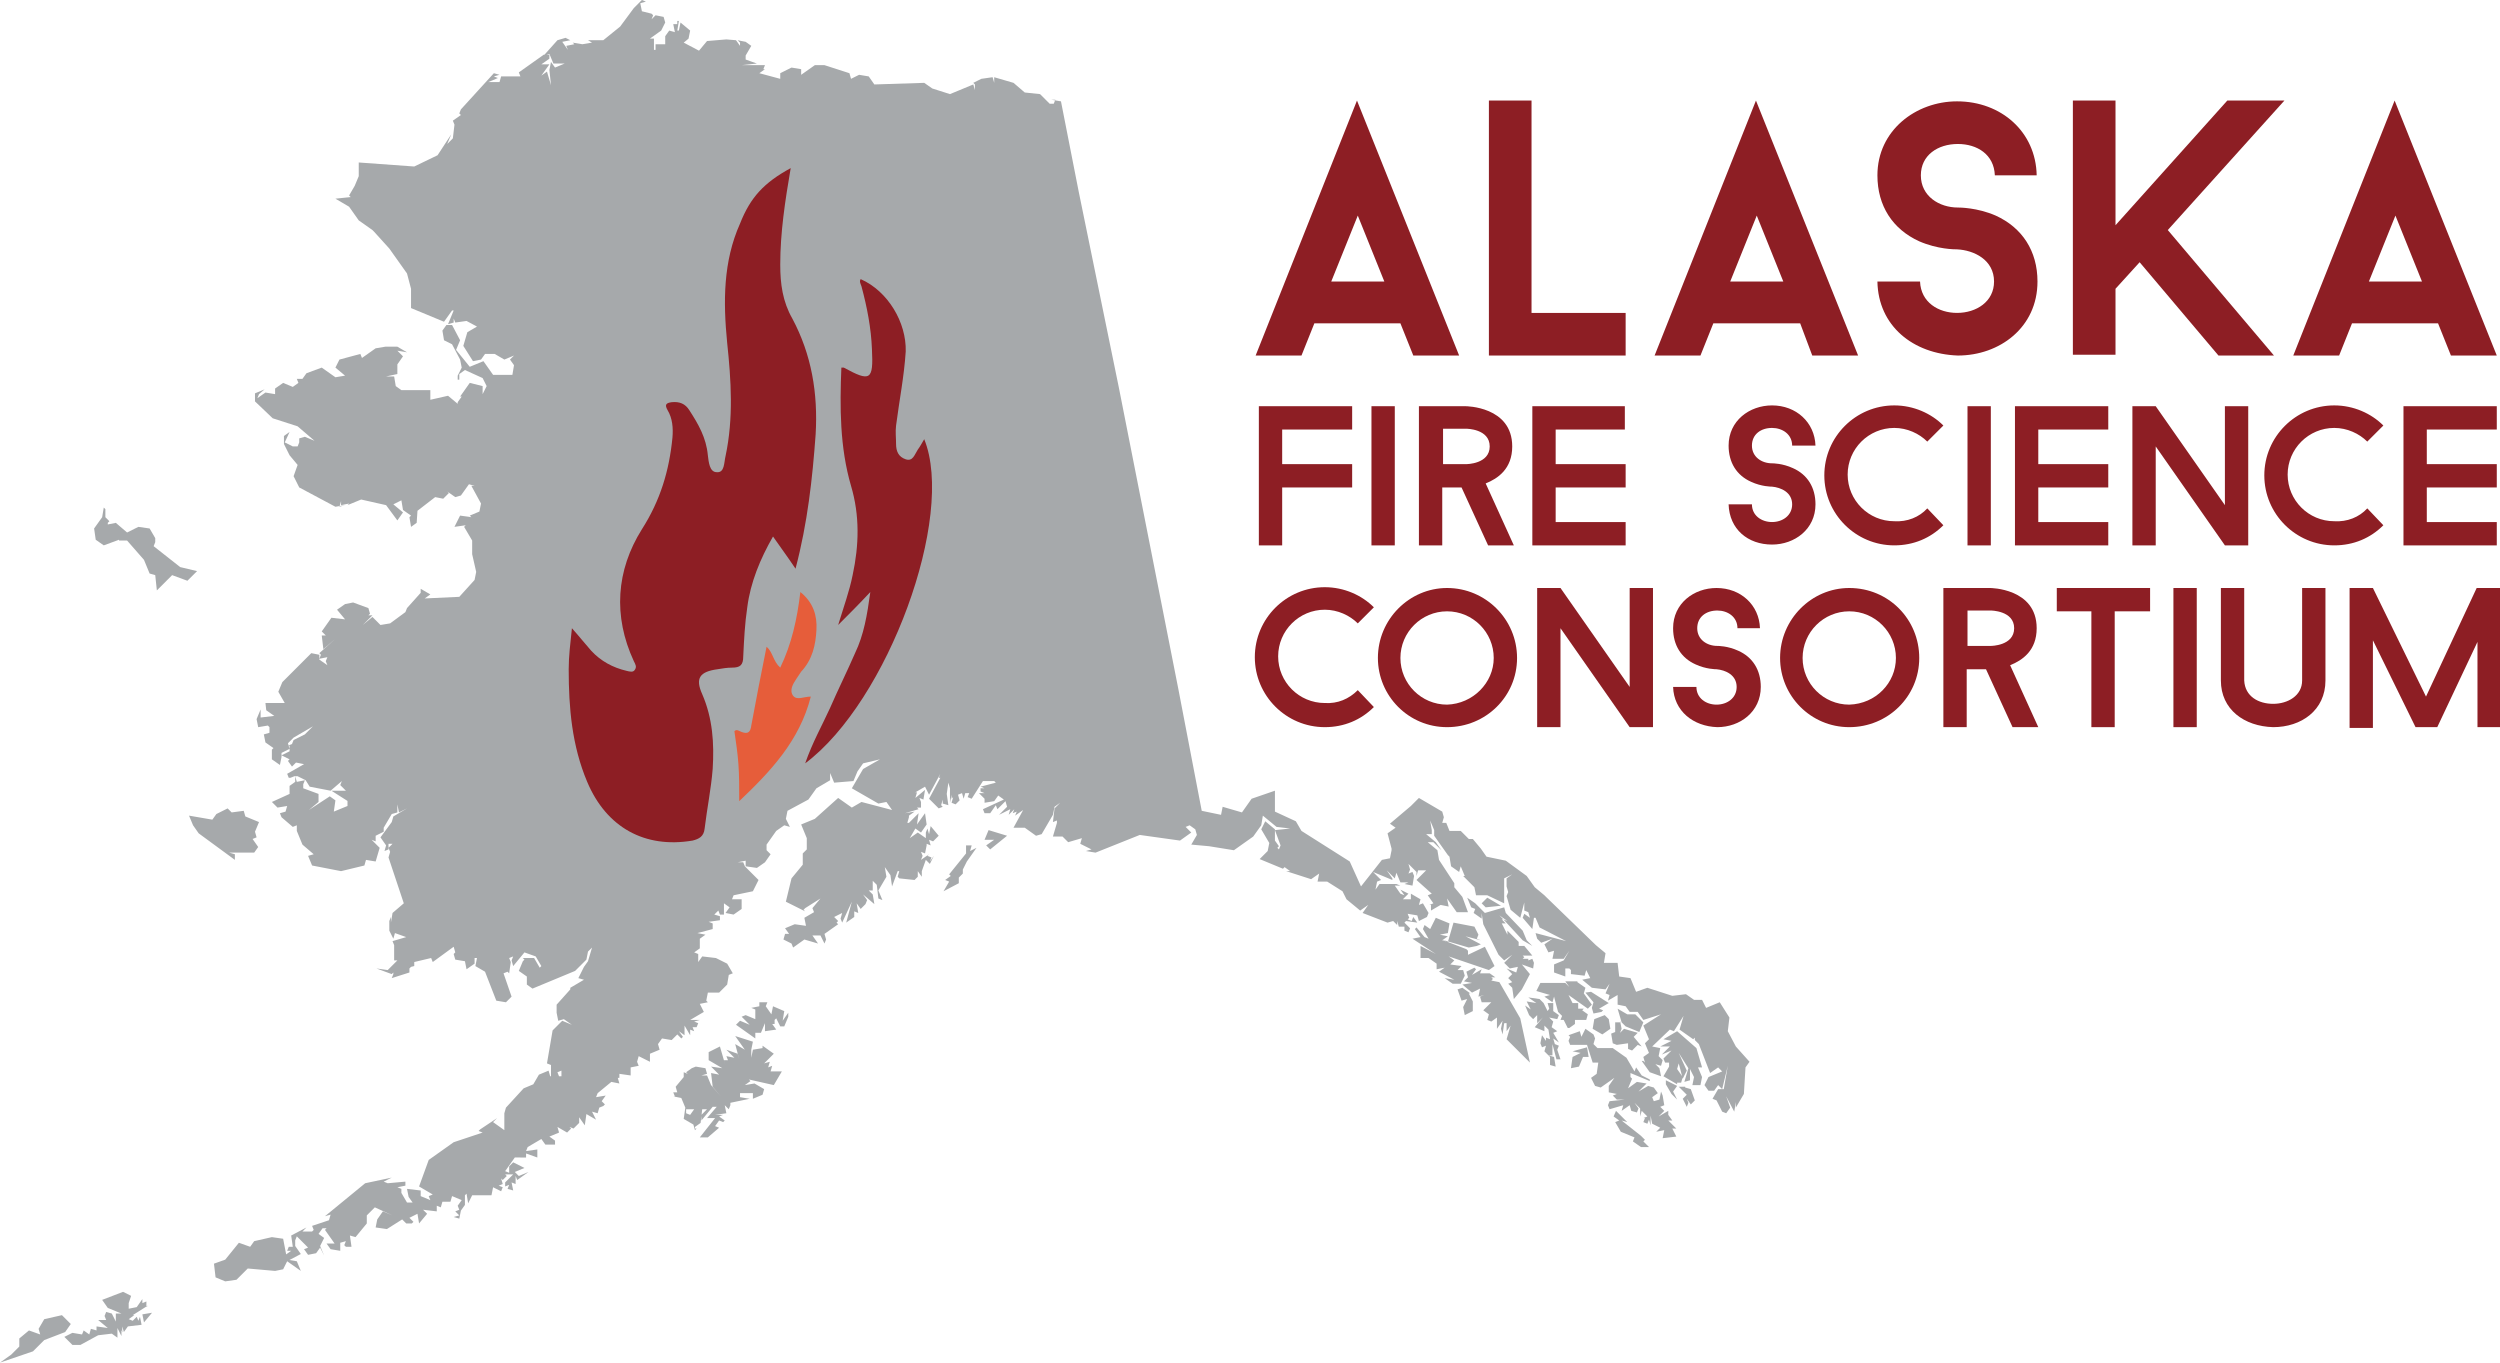 <?xml version="1.0" encoding="utf-8"?>
<!-- Generator: Adobe Illustrator 23.0.1, SVG Export Plug-In . SVG Version: 6.00 Build 0)  -->
<svg version="1.2" baseProfile="tiny" id="Layer_1" xmlns="http://www.w3.org/2000/svg" xmlns:xlink="http://www.w3.org/1999/xlink"
	 x="0px" y="0px" viewBox="0 0 310.8 169.4" xml:space="preserve">
<path fill="#A6A9AB" d="M51.1,120.2l-0.2,0.2v0.5l-2.2,0.7l0.2-0.5v-0.2l-0.2,0.2l-1.9-0.7l1.4,0.2l1.2-1.2H49v-1.9l-0.2-0.5
	l1.7-0.5l-1.4-0.5l-0.2,0.7l-0.5-1v-1.2l0.2-0.5v0.7l0.2-1.2l1.4-1.2l-1.9-5.7l0.2-0.7l-0.2-0.5l0.5-0.5h-0.5v0.7l-0.5,0.2l0.2-0.7
	l-0.7-1l1.4-1.9l0.2-0.7l1.7-1l-1,0.5l-0.2-1v1l-0.7,0.2l-1,1.7v0.5l-1,0.5v0.7l-0.5-0.2l1,1l-0.5,1.7l-1.2-0.2l-0.2,0.7l-2.9,0.7
	l-3.6-0.7l-0.5-1.2l0.7-0.2l-1.4-1.2l-0.7-1.7v-0.7l-0.5,0.2l-1.4-1.2l-0.2-0.5l0.7-0.2l0.2-0.7l-1.2,0.2l-0.7-0.7l2.2-1v-1l0.7-0.5
	v-0.7l0.2,0.7l1-0.2l-0.2,0.5V98l1.9,0.7v1l-1.2,1l2.6-1.7l0.7,0.5l-0.2,1.4l1.7-0.7v-0.7l0.2,0.2l-2.2-1.4H43l-0.7-0.7l0.2-0.5
	l-1.4,1.2l-2.6-0.5L38,97l-1-0.5h-0.2h-0.2l-0.5,0.2h-0.2l-0.2-0.5l2.1-1.2l-1-0.2l-0.5,0.5l-0.5-0.7l0.7-0.7l-0.2-0.5l0.2,0.5
	l-0.5,0.5l-1-0.5l1-0.5v-0.7h-0.2l0.5-0.2l0.2-0.5l1.4-0.7l1-1l-2.4,1.4l-0.7,0.7l0.2,0.7l-1,0.5v0.5l-0.2,1l-1-0.7v-1.2l0.2-0.2
	l-1-0.7l-0.2-1l0.7-0.2v-0.7l-0.2-0.2l-1.2,0.2l-0.2-1l0.5-1.2v1l1.7-0.2l-1-0.7L33,87.4h2.4L34.6,86l0.5-1.2l3.6-3.6l1,0.2V82
	l1,0.7l-0.7,0.5l0.7-0.5l-0.2-0.5l0.2-0.5l-1,0.2l0.2-0.5l-0.2-0.2l1.9-1.7l-1.4,1.2l-0.2-1.7h0.5l-0.5-0.5l1.2-1.7l1.7,0.2l-1-1.2
	l1-0.7l1-0.2l1.9,0.7l0.2,0.7l-0.2,0.2h0.5l-1.2,1.2l1.2-1l1,1l1.2-0.2l1.9-1.4l0.2-0.5l1.7-1.9v-0.5l1.2,0.7l-0.7,0.5l4.3-0.2
	l1.9-2.1l0.2-1l-0.5-2.2v-1.7l-1-1.7l0.2-0.2l-1.4,0.2l0.7-1.4l1.4,0.2l-0.2-0.2l1.2-0.5l0.2-1l-1.2-2.2H59l-0.7-0.2l-1,1.4
	l-0.7,0.2l-1-0.7l0.2,0.2l-0.7,0.7l-1-0.2l-2.2,1.7L51.8,65l-0.7,0.5l-0.2-1.2l0.2-0.2l-1-0.7l-0.2-1.2l-1,0.5l1.2,1l-0.7,1L48,62.8
	l-3.1-0.7l-1.7,0.7l0.2-0.2l-1,0.2v-0.5l-0.2,0.7l0.7-0.2l-1.2,0.2l-4.5-2.4l-0.7-1.4l0.5-1.4l-1-1.2l-0.7-1.4v-1l0.7-0.5L35.4,55
	l1,0.5H37l0.2-0.5v-0.5l0.7-0.2l1.2,0.5L37,53l-3.1-1l-2.2-2.1v-1l1.2-0.5L32.2,49L32,49.5l1-0.7l1.2,0.2v-0.7l1-0.7l1.2,0.5
	l0.7-0.5l-0.2-0.5h0.7l0.5-0.7l1.9-0.7l1.7,1.2l1.2-0.2l-1.2-1l0.5-1l2.6-0.7l0.2,0.5l1.7-1.2l1.2-0.2H48h1.4l1.2,0.7l-1.2-0.2
	l0.7,0.7l-0.7,1v1.2L48,46.8h1l0.2,1.2l0.7,0.5h3.6v1.2l2.2-0.5l1.2,1v-0.2l0.5-0.7h-0.2l1.2-1.7L60,48v1l-0.5,0.2L60,49l0.5-1
	l-0.5-1l-2.2-1l-0.7,0.5v0.7h-0.2v-0.5l0.5-1l-0.2-1l-1-1.9l-1-0.5l-0.2-1.2l0.5-0.7h0.7l1,1.9l-0.5,1.2l1.7,2.1l1.7-0.7l1.2,1.7
	h2.4l0.2-1.2l-0.5-0.7l0.5-0.5l-1.2,0.5l-1.2-0.7h-1.2l-0.5,0.7l-1,0.2L57.6,43l0.5-1.7l1.2-0.7L58,39.9l-1.4,0.2l-0.2-0.5v0.5
	l-0.7,0.2l0.7-1.7h-0.2l-1,1.4l-4.1-1.7v-2.4l-0.5-1.9l-2.2-3.1l-1.9-2.1l-0.2-0.2l-1.7-1.2l-1.2-1.7l-1.7-1l1.9-0.2l-0.2-0.2
	l0.7-1.2l0.5-1.2v-1.7l6.9,0.5l2.9-1.4l1.7-2.6l-0.5,1.2l0.7-0.7l0.2-1.7l-0.2-0.5l1-0.7l-0.2-0.2l0.2-0.5l4.1-4.5l0.7,0.2l-0.7,0.2
	l0.5,0.2L61.2,10l-0.5,0.2h1.4l0.2-0.7h2.4l-0.2-0.5l3.1-2.2h0.7v0.5l-1,0.7h1l-1,1.4l0.7-0.5l0.5,1.7l-0.2-1.9l0.2-1L69,8.4
	l1.2-0.5h-1.4l-0.5-1.2l-0.7,0.2L69.3,5l1.7-0.5l-0.7,0.2L70.9,5l-1,0.2l0.7,1l-0.2-0.5l1-0.2l-0.2-0.2l1.2,0.2l1.2-0.2L73.1,5H75
	l2.1-1.7L78.8,1l1-1l0.5,0.2l-0.7,0.2l0.2,1L81,1.7l0.2,0.2L81,2.4l0.5-0.5l1,0.2l0.2,0.7l-0.5,1l-1.4,1h0.5v1.4h0.2V5.5h1.2v-1
	l0.5-0.7l0.7,0.2l-0.2-1h0.5V2.6h0.2l-0.2,1.2h0.2l0.2-1l1.2,1l-0.2,1L85,5.3l1.9,1l1-1.2l2.4-0.2L91.5,5L92,5.7V5.3L91.7,5l1,0.2
	l0.7,0.5l-0.7,1.2v0.5l1.4,0.5l-1.9,0.2h2.9l-0.2,0.5h0.2l-0.7,0.5L97,9.8V9.1l1.4-0.7l1.2,0.2v0.7l1.7-1.2h1.2l3.1,1l0.2,0.7l1-0.5
	l1.2,0.2l0.7,1l6.2-0.2l1,0.7l2.2,0.7l2.9-1.2l0.2,0.7v-0.7l-0.2-0.2l1-0.5l1.4-0.2l0.2,0.7V9.6l2.4,0.7l1.4,1.2l1.9,0.2l1.2,1.2
	h0.5l0.2-0.5h-0.5l1.2,0.2l2.2,11.2l5,24.4l7.4,37.5l2.9,15.1l2.4,0.5l0.2-1l2.4,0.7l1.2-1.7l2.9-1v2.6l2.6,1.2l0.7,1.2l6,3.8
	l1.4,3.1l2.6-3.3l1-0.2l0.2-1v-0.2l-0.5-1.9l1-0.7l-0.7-0.5l2.6-2.2l1-1l2.9,1.7l0.2,0.7l-0.2,0.7h0.5l0.2,0.5l0.2,0.5h1.4l1,1h0.5
	l1,1.2l0.7,1l2.4,0.5l2.6,1.9l1,1.4l1.2,1l0.2,0.2l6.2,6l1.2,1l-0.2,1.2h1.7l0.2,1.7l1.4,0.2l0.7,1.7l1.4-0.5l3.1,1l1.7-0.2l1,0.7h1
	l0.5,1l1.7-0.7l1.2,1.9l-0.2,1.7l1,1.9l1.7,1.9l-0.5,0.7l-0.2,3.3l-1,1.7v-0.7l-0.2,1.2l-1-1.9l0.5,1.4l-0.5,0.7l-0.5-0.2l-0.7-1.4
	l-0.5-0.2l0.7-1.2h0.7l0.5-2.9l-0.7,2.9l-0.5-0.5l-0.5,0.7h-0.7l-0.5-0.7l0.5-1l1.7-0.7l-0.5-0.5l-1,0.7l-1.4-3.6l-0.5-0.5V129
	l-0.2,0.2l-1.7-1.2l0.5-1.7l-1.2,1.9l-0.5-0.2l-2.2,2.1l1,0.2l-0.2,1l0.5,0.5l-0.2,0.7l-0.7-0.2l0.5,0.5l0.2,1l-1.4-0.5l-1-1.4h0.2
	l0.2,0.2l-0.2-0.7l0.7-0.5l-0.5-1.2l0.5-0.5l-0.7-1.7l2.2-1.4l-2.2,0.7l-0.7-1h-1l-0.5-0.7l-1-0.2v-1.2l-1.2,0.7l0.2-0.7l-0.5-0.2
	l0.5-1.2l-0.5,0.7l-1.7-0.2l-1.2-1l1-0.2l-0.5-1l-0.2,0.7l-1.7-0.2v-0.5l-0.2-0.2h-0.5v1l-1.4-0.5v-1l1.2-0.5l0.7-1.2l-0.7,1H193
	l0.2-1l-0.7,0.2l-0.5-1l1-0.7l-1.4,0.5l-0.5-0.5l-0.2-0.7l3.8,1l-3.3-1.7l-0.5-1.2l2.2-0.2l-2.2,0.2h-0.2l-0.2,1.4l-1.2-1.4l0.2-0.5
	l0.7,0.5l-0.2-0.7l-0.5-0.2v-1l-0.5,1.9l-1.2-1l-0.5-1.7l0.2-0.5l-0.2-0.7v-1l0.7-0.5l-1,0.5v3.1l-2.1-1h-1.4l-0.2-1l-1.4-1.4h0.2
	l-0.5-1.2l-0.2,0.7l-1-0.7l-0.2-1.2l-0.2-0.2l-1.7-2.4v-0.7l-0.5-1.2l0.2,1.2v0.5h-0.7l1.2,1l0.7,1l-1-1h-0.7l1.2,1l0.2,1.2l1.9,2.9
	v0.5l1,1.2l0.7,1.9h-1.4l-1.2-1.7l0.2,1l-1-0.2l-1.2,0.7v-0.7h-0.2l0.5-0.2l-0.7-1l0.5-0.2l-1.9-1.7l1.2-1.2h-1l-0.2,0.7v-0.5l-1-1
	l0.2,0.7l-0.2,0.5l0.5-0.2l0.2,0.5l-0.2,1.2l-1-0.2l0.5-0.2h-1l-0.5-1.2l-0.2,0.7l-1-1l0.7,1v0.2l-2.4-1l1,1l-0.5,0.2l-0.2,1
	l0.5-0.7h2.1l0.5,0.2h-0.7l0.7,1l0.5,0.2l-0.5-0.7l1,0.5l-0.7,0.7h1v-0.7l1.2,0.7l-0.2,0.7l0.5-0.2l0.7,1.2l-0.2,0.5l-1,0.5
	l-0.2-0.7l-1.2-0.2l0.2,0.5l-0.2,0.2l0.5,0.2l0.2-0.5l0.5,0.7l-1.4-0.2l-0.2,0.2l0.7,0.7l-0.2,0.5l-0.5-0.2v-0.5h-0.7l-0.2-0.7v0.5
	l-0.5-0.5l-0.7,0.2l-3.1-1.2l0.7-1l-1,0.7l-1.7-1.4l-0.5-1l-1.9-1.2h-1.7h0.5l0.2-1l-1,0.7l-3.1-1h0.5l-0.7-0.5l-0.2,0.2l-2.9-1.2
	l1-1l0.2-1l-1-1.7l0.5-1l1.2,1v1.4l0.5,0.7l-0.2,0.2l0.2,0.2l0.2-0.5l-0.7-1.9l1.9-0.2l-1.7-0.2l-1.7-1.4l-0.2,1.2l-1,1.4l-2.4,1.7
	l-3.1-0.5l-2.2-0.2l0.7-1.2l-0.2-0.7l-0.7-0.5l-0.5,0.2l0.7,0.7l-1.4,1l-5-0.7l-5.5,2.2l-1.2-0.2l0.7-0.2l-1.4-0.7l0.2-0.7l-1.7,0.5
	l-0.7-0.7h-1.2l0.5-1.7V102l-0.5,0.2l0.2-1.7l0.7-0.7l-0.7,0.5l-0.2,1l-1.4,2.4l-0.7,0.2l-1.4-1h-1.4l1.2-2.2l-1,0.7l0.2-0.5
	l-0.5,0.2l0.2-0.5l-0.7,0.7l0.2-0.7l-1.4,0.7l1-1l-0.2-0.7l-1,1l-0.2-0.5l-0.7,1h-0.7l-0.2-0.5l2.6-1.2l-0.7-0.5l-0.5,0.7l-1.2,0.2
	v-0.5l-0.7-0.7h0.7l-0.5-0.2V98h0.5l-0.5-0.2l1.9-0.5l-0.2-0.2h-1.4l-1.4,2.2l-0.5-0.2l0.2-0.5h-0.5l-0.2,0.7l-0.2-0.7l-0.5,0.2
	l0.2,0.7l-0.5,0.5l-0.5-0.2l0.2-0.7l-0.2,0.2v-0.5l-0.2,1V98l-0.2-0.7l-0.2,1.4h-0.2h0.2l0.2,1.4l-0.7-0.2v-0.5l-0.2,0.7l0.2,0.2
	l-0.5,0.2l-1.2-1.2l1.4-2.6h-0.2l0.2-0.5l-1.4,2.6l-0.5-1l-1.2,0.7h0.2l-0.2,0.7l1.2-1l-0.2,1.2l-0.5-0.2l0.2,0.5v0.7h-0.5l0.2,0.2
	l-1.7,0.5l1.2-0.2l-0.7,0.5v0.2l-0.2,0.7h0.2l1.2-1.2l-0.2,1.4l1-1.4l0.2,1.4l-0.7,1l-0.7-0.5l-0.7,1.2v0.2v-0.2l1-0.7l1,0.7v-0.7
	l0.2-0.5l0.2,0.7l0.2-1l1,1.2l-0.7,0.7l-0.5-0.2l0.2,0.7l-0.5-0.2v0.2l-0.2,1l-0.5-0.2l0.2,0.5l-0.2,0.5l1-0.7l-0.2,0.2l0.5,0.2
	l-0.2,0.5l0.5-0.7l-0.5,1l-0.5-0.5l-0.5,1.4v0.7l-0.5-0.7v0.7l-0.2,0.2l-0.2,0.2l-1.9-0.2l-0.2-0.2l0.2-0.7h-0.2l-0.7,1.9l-0.2-1.4
	l-0.7-1l0.2,1.2l-1,1.7l0.5,1.2l-0.5-0.2l-0.2-1.7l-0.5-0.5v1.2h-0.5l0.5,0.5l0.2,1.2l-1.4-1.2l0.5,0.7l-0.2,0.5L107,113l-0.5-0.7
	l0.2,1.2l-0.5-0.2v0.7l-1,0.7l0.7-2.6l-1.2,2.6l-0.2-0.5l0.2-0.7l-1,0.5l0.5,0.5l-0.2,0.2l0.2,0.2l-1.7,1.2l0.2,0.7l-0.2,0.5l-0.5-1
	h-1l0.7,1l-1.7-0.5l-1.4,1l-0.2-0.5l-1-0.5l0.2-0.7h0.5l-0.5-0.7l1.2-0.5l1.4,0.2l-0.2-1l1.2-0.7l-0.2-0.5l1-1.2l-1.9,1.2l-0.2,0.2
	l0.2,0.2l-2.4-1.2l0.7-2.9l1.4-1.7v-1.4l0.5-0.5v-1.4l-0.7-1.7l1.7-0.7l2.9-2.6l1.7,1.2l1.2-0.7l3.8,1l-0.7-1l-1,0.2l-3.3-1.9
	l1.4-2.4l2.1-1.2l-2.1,0.5l-0.7,1l-0.5,1.2l-2.4,0.2l-0.5-1.2V97l-1.7,1l-1,1.4l-2.6,1.4l-0.2,1l0.5,1l-0.7-0.2l-1,0.7l-1.2,1.7v0.7
	l0.5,0.5l-0.7,1l-1,0.7l-1.4-0.2v-0.7l-1,0.2h0.7l0.2,0.5l1.7,1.7l-0.7,1.4l-2.4,0.5l-0.2,0.5h1.2v1.2l-1,0.7l-1-0.2l0.5-0.7
	l-0.7-0.5v1.4h-0.5l-0.2-0.5l-0.5,0.5l0.7,0.2v0.5l-1.4,0.2l0.5,0.2v0.7l-1.9,0.5l1,0.2l-0.7,0.5v1.2l-0.7,0.5l0.5,0.2v1l0.5-0.7
	l1.7,0.2l1.4,0.7l0.7,1.2h-0.5h0.7h-0.2l-0.5,0.2l-0.2,1.2l-1,1h-1.4l-0.2,1l0.2,0.2l-1,0.2l0.5,1l-1.7,1h1.2l-0.7,0.2l0.5,0.2
	l-0.2,0.5h-0.5l0.2,0.5l-0.5-0.2v0.7l-0.7-1.2v1.2l-0.7-0.5l0.5,0.7l-0.2,0.2l-0.5-0.5l-0.7,0.7l-1.2-0.2l-0.5,0.7l0.2,0.7l-1.2,0.5
	v1l-1.4-0.7l-0.2,0.7l0.2,0.5l-1,0.2v1l-1.4-0.2v0.5h-0.2l0.2,0.7l-1-0.2l-1.7,1.4l-0.2,0.5l1.2-0.2l-0.5,0.7l0.2,0.2l0.2,0.2
	l-0.2,0.2l-0.5,0.2l-0.2,0.7l-0.7-0.2l0.5,1l-1.2-0.7l-0.2,1.4l-0.7-1v0.7l-0.7,0.7l-0.5-0.2l0.2,0.2l-0.5,0.5l-1.2-0.7l0.2,0.7
	l-1.2,0.5l0.7,0.5v0.5h-1.2l-0.5-0.7l-1.7,1l-0.2,0.5l1.4-0.2v1l-1.4-0.5v0.5H64l-1.2,1.7l0.5,0.2V145l0.5-0.5l1.4,0.7l-1.2,0.5
	l0.5,0.5l1.2-0.5l-1.4,1l-0.2-0.5v1l-0.5-0.2l0.2,1l-0.7-0.2l0.2-0.5l-0.5,0.2v-0.5l1-1h-1l0.2,0.2l-0.5,0.5l-0.2-0.2l0.2,0.7
	l-0.5,0.2l0.5,0.2l-0.2,0.5l-1-0.5l-0.2,1h-2.4l-0.5,1l-0.2-1.2l-0.2,0.2v1.2l-0.5,0.7l-0.2,1l-0.7-0.2l0.7-0.2l-0.5-0.5l0.5-0.2
	l-0.2-0.5l0.5-0.7l-1.2-0.5l-0.2,0.7h-1l-0.2,0.7l-0.5-0.2v0.7l-1.7-0.2l0.5,0.5l-1,1.2l-0.2-1.2l-1,0.5l0.5,0.5l-0.2,0.2h-0.7
	l-0.5-0.5l-1.9,1.2l-1.4-0.2l0.2-1l0.7-1l1.2,0.5l-2.2-1l-1,1v1l-1.4,1.7l-0.7-0.2l0.2,1.4H43l-0.2-0.2l0.2-0.5l-0.7,0.2v1l-1.2-0.2
	l-0.5-0.7h1l-1.2-1.7l0.2-0.2h-0.5l-0.5,0.7l0.7,0.5l-0.5,1l0.5,1.2l-0.5-1l-0.5,0.7l-1,0.2l-0.5-0.7l0.5-0.2l-1.4-1.4l-0.2,0.5v0.7
	l0.7,1l-1.9,1V156l0.7-0.5h-0.5l0.2-0.5h0.5l-0.2-1.4l1.9-1l-0.5,0.5h1.2l0.2-0.2l-0.2-0.5l2.1-0.7l0.2-0.7l-0.7,0.2l5-4.1l3.3-0.7
	l-1,0.5l0.5,0.2l2.2-0.2v0.5l-1,0.2l0.5,0.2v0.5l0.7,1.2h0.7l-0.5-0.7l-0.2-1l1.7,0.2v0.7l1.2,0.5l-0.2-0.5l0.5-0.2l-1.7-1l1.2-3.3
	l3.1-2.2l3.6-1.2l-0.5-0.2l0.2-0.2l2.1-1.4l-1,1l0.5-0.5l0.7,0.5l0.7,0.5v-2.1l0.2-0.7l2.2-2.4l1.2-0.5l0.7-1.2l1.2-0.5l0.2,0.7h1.4
	v-0.7l-0.5,0.2l0.2,0.5h-1v-1.4l-0.5-0.2l0.7-4.1l1.2-1.2l1.2,0.5l-1-0.7l-0.7,0.2l-0.2-1v-1l1.7-1.9v-0.2l1.7-1l-0.7-0.2l0.7-1.4
	l0.5-0.7l0.5-1.7l-0.5,0.5l-0.2,1l-1.2,1.2l-0.2,0.2l-5.3,2.2l-0.7-0.5v-1l-1-0.7l0.5-1.2l0.2-0.2l-0.2-0.2h1.4l0.7,1.2l0.2-0.2
	l-0.7-1.2l-1.4-0.5l-0.5-1.2l0.5,1.2l-1.4,1.7l-0.2-0.7l0.2-0.5l-0.5,0.2l0.2,0.5l-0.2,1.4l-0.5,0.5l0.5-0.5l-0.2-0.2l-0.5,0.2
	l1,2.9l-0.7,0.7l-1.2-0.2l-1.4-3.6l-1.2-0.7l0.2-1H59v0.7l-1,0.7l-0.2-1l-1.2-0.2l-0.2-0.7l0.2-0.2l-0.2-0.7l-2.6,1.9l-0.2-0.5
	l-2.1,0.5v0.5L51.1,120.2z M30.3,100.8l0.2,0.7l1.7,0.7l-0.5,1.2l0.2,0.7l-0.5,0.2l0.7,1l-0.5,0.7h-3.1l0.7,0.2v0.7l-4.5-3.3l-0.7-1
	l-0.5-1.2l2.9,0.5l0.5-0.7l1.4-0.7l0.5,0.5L30.3,100.8z M30.8,157.7l-1.4,1.4l-1.4,0.2l-1.2-0.5l-0.2-1.7l1.4-0.5l1.7-2.1l1.4,0.5
	l0.5-0.7l2.2-0.5l1.4,0.2l0.5,2.6l1.2,0.2l0.5,1.2l-1.7-1.2l-0.5,1l-1,0.2L30.8,157.7z M15.3,165.6l-0.2-0.2v0.7l-0.5-1v1.2
	l-0.7-0.5l-1.7,0.2l-2.2,1.2h-1l-1-1l1-0.5l1.2,0.2l0.2-0.5l0.7,0.5l0.2-0.7l0.7,0.2v-0.5l1.4,0.2l-1.2-1h1l-0.2-0.5l0.2-0.5
	l0.7,0.2l0.5,1v-1h0.7l-1.7-0.7l-0.7-1l2.6-1l1,0.5L16,162v0.7l1-0.2l0.7-1v0.5l0.5-0.2v0.7l0.2-0.2l-1.9,1.2h0.2l-0.7,0.5l0.5,0.2
	l0.5-0.5l0.2,0.5l0.2-0.5l0.2,1l-1.7,0.2l-0.5,0.7l-0.2-0.7V165.6z M17.9,164.4l-0.2-1l1.2-0.2L17.9,164.4z M8.8,164.6l-0.7,1
	l-2.6,1L4.1,168L0,169.4l1.4-1l1-1v-1l1.2-1l1.4,0.5l-0.2-0.7l0.7-1.2l2.2-0.5L8.8,164.6z M14.8,67.1l-1.9,0.7l-1-0.7l-0.2-1.4
	l1-1.4l0.2-1.2l0.2,0.2v1l0.7,0.7l-0.2-0.2L13.4,65v0.2l1-0.2l1.4,1.2l1.4-0.7l1.4,0.2l0.7,1.2v0.5l-0.2,0.5l3.3,2.6l2.1,0.5
	l-1.2,1.2l-1.9-0.7l-1.9,1.9l-0.2-1.9l-0.7-0.2l-0.7-1.7l-2.1-2.4H14.8z M125.2,103.9l-2.1,1.7l-0.5-0.5l1-0.7h-1.2l0.5-1.2
	L125.2,103.9z M121.4,105.4l-1.2,1.7l-0.5,1v0.5l-0.5,0.5v0.7l-1.9,1l0.7-1.2l-0.5-0.2l0.7-0.5l-0.2-0.2l2.1-2.6v-1h0.7l-0.2,0.7
	L121.4,105.4z M97.5,125.7l-0.2,1.2l0.7-1v0.5l-0.5,1.2H97l-0.5-1l-0.2,0.2v0.5H96l0.5,0.7l-1.4,0.2v-1l-0.5,1.2h-0.7v0.7l-2.4-1.7
	l0.5-0.5l1.2,0.5l-1-1l0.5-0.2l1.2,0.5v-1.2l-0.5-0.2l1-0.2v-0.5h1l-0.2,0.5l0.7,1l0.2-1L97.5,125.7z M190.6,120.4l-1.4-0.5l1,1.2
	l-1,1.9l-1,1.2l-0.2-1.4l-0.5-0.5l0.5-0.2l-0.5-0.5l0.5-0.5l-0.7-0.7l1.2,0.5l0.2-0.7l-1,0.2l-0.7-0.7l1-1l-1,0.7l-0.7-0.7l-1.9-3.8
	l-0.2-1.4v0.7l-1-0.7l0.2-0.5l-0.5-0.2l-0.5-1.2l1,0.7l1.2,1.2l2.4-0.7l0.2,0.7l2.1,2.2l0.5,1.2l0.7,0.7l-1.2-0.7l-2.4-2.6l0.5,0.2
	l-1-0.7l0.5,0.5h-0.2l0.5,0.5h-0.5l0.7,1.4v-0.5l1.4,1.4v0.5h0.7l1,1.2h-1.2l0.2,0.2l-0.2,0.2h0.7v0.2l0.5-0.2l0.2,0.5L190.6,120.4z
	 M184.9,111.6l1.7,1l-1.9,0.2l-0.5-0.5L184.9,111.6z M179.2,116.8l3.1,1.2l0.2,0.2v0.5l2.1-1l1.2,2.4l-0.7,0.5l-5-1.7l0.7,0.5
	l-0.5,0.5l1.4,0.2l-0.5,0.5h0.7l0.2,0.7l-0.5,1h-1l-1-0.7l1.2,0.2l-1.9-1l0.7-0.5l-1,0.2v-0.7l-1-0.7h-1V119v-1.4l1.9,1l-2.9-1.9
	l1-0.2l-0.7-1l0.2-0.2l1,1.2l0.5,0.2l-0.7-1.2l0.2-0.5l0.7,0.5l0.7-1.4l1.7,0.7l-0.2,1.2l-1,0.2l1,0.2l-0.7,0.5l0.7,0.2l0.7-2.4
	l2.6,0.5l0.5,1l-0.2,0.5l0.5,0.2l-1.9-0.5l1.9,1l-0.5,0.2l-1,0.2L179.2,116.8z M90.8,137.4l-0.2,0.5l-0.5-0.5l0.2,1l-1.4,0.2h1
	l-0.5,0.2l0.7,0.5l-0.2,0.2l-0.5-0.2l-0.5,0.7l0.5,0.2l-1.4,1.2h-1l1.9-2.4h-1l1.2-1.4h-0.5l-1.4,1.7v-0.7l0.7-0.7h-2.6v0.5l0.5,0.2
	l0.5-0.7h1l-0.2,1.7l-0.7,0.5v0.2h0.2l-0.2,0.2l-0.2-0.7l-1.2-0.7l0.2-1.4l-0.5-1.2l-1-0.2h0.2l-0.2-0.5h0.5l-0.2-0.7l1-1.2L85,134
	v-0.7l0.5,0.2l-0.2-0.2l0.7-0.5l0.5-0.2l1.2,0.2l0.2,0.7l-0.7,0.2h0.7l0.5,1.2l1.2,1.4l-1-1.2l-0.2-1.7l1,0.2l-1-1l1.4,0.2l-1.7-1
	v-1l1.4-0.7l0.7,2.4l-0.2-0.7h0.5l-0.2-0.5l1,0.2l-1-1l1.4,0.5l0.2,0.7l-0.5-1.9l1.2,0.7l-1.2-1.7l2.2,0.7l-0.2,1v1l0.2-1l1.2-0.2
	V130l1.4,1l-1.2,1.2l0.7-0.2l-0.2,0.7l0.5-0.2l-0.2,0.7h1.4l-1,1.7l-3.1-0.7l0.2,0.2l-0.7,0.5l1.2-0.2l1.2,0.7l-0.2,0.7l-1.2,0.5
	v-0.7H92v0.5l1.2,0.2l-2.4,0.5V137.4z M190.2,132.1l-2.9-2.9l0.5-1.7l-0.5,0.7v-1H187l-0.2,1.4l-0.2-0.7l0.2-1l-0.7,1v-1.4l-0.7,0.5
	l-0.5-0.2l0.2-0.7l-0.7-0.5l1-1h-1.2l-0.2-0.7l0.5-0.2l-0.7,0.2l0.2-1l-1,0.5l-1.2-1l1.2-0.2l-1-0.2l0.5-0.5l-0.2-0.7l1-0.5l0.2,0.2
	l-0.5,0.7l1.2-0.7l-0.2,0.5h1.2l0.7,0.5h-0.5l0.2,0.2l-0.2,0.2l1,0.2l2.6,4.5L190.2,132.1z M181.8,122.8l1,0.7h-0.2l0.5,1v1.2
	l-1,0.5l-0.2-1l0.5-1l-0.7,0.2l-0.5-1.4L181.8,122.8z M196.1,122.1l1,0.7l-0.2,0.7l1,1.4l-0.5,0.5l-2.4-1.7l0.5,1h0.7v0.7h0.7
	l-0.2,0.2l0.7,0.5l-0.2,0.7h-1.4v0.5l-0.7,0.5h-0.2l-0.5-1H194l0.2-0.5l-0.5-0.5l-0.5-1.9l-0.2,0.7l-1-0.7l0.7-0.2l-1.7-0.5l0.5-1
	h3.1l0.5,0.5l-0.5-0.7H196.1z M194,131.7h-0.5l-0.5-1.9v1.4h-0.5l0.7,0.2l0.2,1.2l-0.7-0.2v-1l-0.7-0.7l0.2-0.7l-0.5,0.2l-0.2-0.5
	l0.2-1l0.5,0.7V129l0.5,0.2l-0.2-1.2l-0.5-0.5v0.7l-1.2-0.5l1-1.2l-0.7,0.7v-1l-0.5,0.5l-0.5-0.5l-0.5-1.2l0.7,0.5l-0.5-1l1.2,0.2
	l-1-0.7l1.4,0.2l0.5,0.5l0.5,1l-0.5,0.7l0.7-1l-0.2-0.7h0.7v1l0.7,0.5l-0.2,0.5l-1-0.2l0.5,0.5l-0.2,0.7l0.7,0.5l-0.5,0.2l0.7,1.2
	l-0.7-0.5l0.2,0.7l0.5,0.2l-0.2,0.5L194,131.7z M197.8,123.3l2.2,1.4l-1.2,0.7l0.5,0.2l-0.2,0.2l-1,0.2l-0.2-0.7l0.2-0.7l-1-1.2
	L197.8,123.3z M201.1,125.4l1.2,0.7h1l1,1l-0.5,1.2l-1.7-0.7l-0.5-0.5L201.1,125.4z M199.5,126.2l0.5,0.5l0.2,1.2l-1,0.7l-1.2-0.7
	l0.2-1.2L199.5,126.2z M203.5,134.5l1.2,0.2l-1,1l1.2-0.7l0.7,0.2l0.5,0.7l-0.7,0.5l0.2,0.5l0.7-0.2l0.2-1l0.2,0.5l0.2,1.2l-0.5,0.2
	l0.5,0.5l-0.7,0.7l1.2-0.7v0.5l0.5,0.7h-0.5l1,1h-0.5l0.5,1l-1.7,0.2l0.2-1l-1,0.2l0.5-0.5l-1-0.5l-0.2-1v1.2l-0.2-0.7l-0.2,0.5
	l-0.5-0.2l0.2-0.5h-0.2l0.5-0.2l-0.7-0.7l-0.2,0.7v-1l-0.7-0.7l0.5,0.7l-0.2,0.5l-0.7-0.2l-0.2-0.7l-1,0.7l0.2-0.7l-1.7,0.5
	l-0.2-0.5l0.2-0.5l1.9-0.2h-1l-0.5-0.5l0.5-0.2l-1-0.2V135l0.7-1l-1.7,1.2l-0.7-0.2l-0.5-1l0.7-0.5l0.2-1.4h-0.7l-0.7-2.2h-2.1
	l-0.2-0.5l0.2-0.5l-0.2-0.2l1.4-0.5l0.2,0.7l0.5-1l1,0.7l0.2,0.5l-0.2,0.7l0.5,0.5h1.9l1.7,1.2l1,1.7l0.2-0.5l0.7,1l1,0.5v0.2
	l-2.4-1v0.5l0.2,0.2l-0.5,1.2L203.5,134.5z M201.4,126.9l0.2,1l-0.2,0.5l0.5-0.5l1.7,0.5l-0.5,0.5l1,1.2l-0.5-0.2l-0.7,0.7l-0.5-0.2
	v-0.7l-1.4,0.2l-0.5-0.2l-0.2-1.2l0.5-0.2v-1.2H201.4z M197.3,130.2l0.2,1.2h-0.7l-0.5,1.2l-1,0.2l0.2-1.4l1-0.5l-1-0.2L197.3,130.2
	z M208.5,134.8l-1.7-1l0.7-1.2v-0.5h-0.5l-0.2-0.5l1-1l-1.2,0.5l1-1h-1.2l1.4-0.7l-1-0.2l1.7-1l2.4,2.1l0.7,2.4h-0.5l0.5,1.2l-0.2,1
	h-1l0.2-1l-0.5-1v1.4l-0.7,0.2l0.5-1.7l-1.2-1.9l1,2.2l-0.5,1l-0.5-1.9l-0.2,0.7l0.7,1l-0.2,0.7H208.5z M207.1,134.3l1.4,0.7
	l-0.5,0.7l0.5,1l-0.7-0.7l-0.7-1.2V134.3z M209.5,135.2l0.7,0.2l0.5,1.4l-0.5,0.5l-0.5-0.7l0.2,0.5l-0.2,0.5l-0.5-1l0.5-0.5l-1-1
	H209.5z M200.9,138.1l1.4,1.4l-0.7-0.2l2.4,1.9l0.5,0.5l-0.2,0.2l0.7,0.7h-1l-1-0.7l0.2-0.5l-1.7-0.7l-0.7-1.2l0.5-0.2l-0.7-0.5
	L200.9,138.1z"/>
<g>
	<g>
		<path fill="#8D1E24" d="M174.1,40.2h-10.7l-1.6,4h-5.7l12.6-31.7l12.7,31.7h-5.7L174.1,40.2z M172.1,35l-3.3-8.2l-3.3,8.2H172.1z"
			/>
		<path fill="#8D1E24" d="M202.1,38.9v5.3h-17V12.5h5.3v26.4H202.1z"/>
		<path fill="#8D1E24" d="M223.8,40.2H213l-1.6,4h-5.7l12.6-31.7L231,44.2h-5.7L223.8,40.2z M221.7,35l-3.3-8.2l-3.3,8.2H221.7z"/>
		<path fill="#8D1E24" d="M233.4,35h5.3c0.1,2.6,2.3,3.9,4.6,3.9c2.4,0,4.6-1.4,4.6-3.9c0-2.7-2.5-3.9-4.6-4c-0.3,0-2.4,0-4.7-1
			c-3.3-1.5-5.2-4.4-5.2-8.2c0-5.6,4.8-9.2,9.9-9.2c5.5,0,9.8,3.8,9.9,9.2h-5.2c-0.1-2.6-2.2-3.9-4.6-3.9c-2.5,0-4.6,1.4-4.6,3.9
			c0,2.6,2.3,4,4.6,4c0.2,0,2.4,0,4.7,1c3.3,1.5,5.2,4.4,5.2,8.2c0,5.7-4.7,9.2-9.9,9.2C237.8,44,233.5,40.5,233.4,35z"/>
		<path fill="#8D1E24" d="M269.5,28.6l13.2,15.6h-6.9L266,32.6l-3,3.3v8.2h-5.3V12.5h5.3V28l13.9-15.5h7.1L269.5,28.6z"/>
		<path fill="#8D1E24" d="M303.1,40.2h-10.7l-1.6,4h-5.7l12.6-31.7l12.7,31.7h-5.7L303.1,40.2z M301.1,35l-3.3-8.2l-3.3,8.2H301.1z"
			/>
	</g>
	<path fill="#8D1E24" d="M159.4,53.4v4.3h8.7v2.9h-8.7v7.2h-2.9V50.5h11.6v2.9H159.4z M170.5,50.5h2.9v17.3h-2.9V50.5z M181.7,60.6
		h-2.4v7.2h-2.9V50.5h5.8c0,0,5.8,0,5.8,5c0,2.8-1.8,4-3.3,4.6l3.5,7.7H185L181.7,60.6z M179.4,57.7h2.9c0,0,2.9,0,2.9-2.2
		c0-2.2-2.9-2.2-2.9-2.2h-2.9V57.7z M193.4,53.4v4.3h8.7v2.9h-8.7v4.3h8.7v2.9h-11.6V50.5H202v2.9H193.4z M214.9,62.7h2.9
		c0,1.4,1.2,2.2,2.5,2.2c1.3,0,2.5-0.8,2.5-2.2c0-1.5-1.4-2.1-2.5-2.2c-0.1,0-1.3,0-2.6-0.6c-1.8-0.8-2.8-2.4-2.8-4.5
		c0-3.1,2.6-5,5.4-5c3,0,5.3,2.1,5.4,5h-2.9c0-1.4-1.2-2.2-2.5-2.2c-1.4,0-2.5,0.8-2.5,2.2c0,1.4,1.2,2.2,2.5,2.2
		c0.1,0,1.3,0,2.6,0.6c1.8,0.8,2.8,2.4,2.8,4.5c0,3.1-2.6,5-5.4,5C217.3,67.7,215,65.8,214.9,62.7z M239.6,63.2l2,2.1
		c-1.6,1.6-3.7,2.5-6.1,2.5c-4.8,0-8.7-3.9-8.7-8.7c0-4.8,3.9-8.7,8.7-8.7c2.4,0,4.6,1,6.1,2.5l-2,2c-1-1-2.5-1.7-4.1-1.7
		c-3.2,0-5.8,2.6-5.8,5.8c0,3.2,2.6,5.8,5.8,5.8C237.1,64.9,238.6,64.3,239.6,63.2z M244.6,50.5h2.9v17.3h-2.9V50.5z M253.4,53.4
		v4.3h8.7v2.9h-8.7v4.3h8.7v2.9h-11.6V50.5h11.6v2.9H253.4z M279.5,67.8h-2.9L268,55.5v12.3h-2.9V50.5h2.9l8.6,12.3V50.5h2.9V67.8z
		 M294.3,63.2l2,2.1c-1.6,1.6-3.7,2.5-6.1,2.5c-4.8,0-8.7-3.9-8.7-8.7c0-4.8,3.9-8.7,8.7-8.7c2.4,0,4.6,1,6.1,2.5l-2,2
		c-1-1-2.5-1.7-4.1-1.7c-3.2,0-5.8,2.6-5.8,5.8c0,3.2,2.6,5.8,5.8,5.8C291.8,64.9,293.3,64.3,294.3,63.2z M301.7,53.4v4.3h8.7v2.9
		h-8.7v4.3h8.7v2.9h-11.6V50.5h11.6v2.9H301.7z"/>
	<g>
		<path fill="#8D1E24" d="M168.8,85.8l2,2.1c-1.6,1.6-3.7,2.5-6.1,2.5c-4.8,0-8.7-3.9-8.7-8.7c0-4.8,3.9-8.7,8.7-8.7
			c2.4,0,4.6,1,6.1,2.5l-2,2c-1-1-2.5-1.7-4.1-1.7c-3.2,0-5.8,2.6-5.8,5.8c0,3.2,2.6,5.8,5.8,5.8C166.3,87.5,167.7,86.9,168.8,85.8z
			"/>
		<path fill="#8D1E24" d="M188.6,81.8c0,4.8-3.9,8.6-8.7,8.6c-4.8,0-8.6-3.9-8.6-8.6c0-4.8,3.9-8.7,8.6-8.7
			C184.7,73.1,188.6,77,188.6,81.8z M185.7,81.8c0-3.2-2.6-5.8-5.8-5.8c-3.2,0-5.8,2.6-5.8,5.8c0,3.2,2.6,5.8,5.8,5.8
			C183.1,87.5,185.7,84.9,185.7,81.8z"/>
		<path fill="#8D1E24" d="M205.5,90.4h-2.9L194,78.1v12.3h-2.9V73.1h2.9l8.6,12.3V73.1h2.9V90.4z"/>
		<path fill="#8D1E24" d="M208,85.4h2.9c0,1.4,1.2,2.2,2.5,2.2c1.3,0,2.5-0.8,2.5-2.2c0-1.5-1.4-2.1-2.5-2.2c-0.1,0-1.3,0-2.6-0.6
			c-1.8-0.8-2.8-2.4-2.8-4.5c0-3.1,2.6-5,5.4-5c3,0,5.3,2.1,5.4,5H216c0-1.4-1.2-2.2-2.5-2.2c-1.4,0-2.5,0.8-2.5,2.2
			c0,1.4,1.2,2.2,2.5,2.2c0.1,0,1.3,0,2.6,0.6c1.8,0.8,2.8,2.4,2.8,4.5c0,3.1-2.6,5-5.4,5C210.5,90.3,208.1,88.4,208,85.4z"/>
		<path fill="#8D1E24" d="M238.6,81.8c0,4.8-3.9,8.6-8.7,8.6c-4.8,0-8.6-3.9-8.6-8.6c0-4.8,3.9-8.7,8.6-8.7
			C234.8,73.1,238.6,77,238.6,81.8z M235.7,81.8c0-3.2-2.6-5.8-5.8-5.8c-3.2,0-5.8,2.6-5.8,5.8c0,3.2,2.6,5.8,5.8,5.8
			C233.2,87.5,235.7,84.9,235.7,81.8z"/>
		<path fill="#8D1E24" d="M246.9,83.2h-2.4v7.2h-2.9V73.1h5.8c0,0,5.8,0,5.8,5c0,2.8-1.8,4-3.3,4.6l3.5,7.7h-3.2L246.9,83.2z
			 M244.6,80.3h2.9c0,0,2.9,0,2.9-2.2c0-2.2-2.9-2.2-2.9-2.2h-2.9V80.3z"/>
		<path fill="#8D1E24" d="M267.2,76h-4.3v14.4H260V76h-4.3v-2.9h11.6V76z"/>
		<path fill="#8D1E24" d="M270.2,73.1h2.9v17.3h-2.9V73.1z"/>
		<path fill="#8D1E24" d="M276.1,84.6V73.1h2.9v11.5c0.1,2,1.8,2.9,3.6,2.9c1.8,0,3.6-1,3.6-2.9V73.1h2.9v11.5c0,3.7-3,5.8-6.5,5.8
			C279,90.3,276.1,88.2,276.1,84.6z"/>
		<path fill="#8D1E24" d="M310.8,90.4H308V79.8l-5,10.6h-2.7L295,79.6v10.9h-2.9V73.1h2.9l6.6,13.5l6.3-13.5h2.9V90.4z"/>
	</g>
</g>
<g>
	<path fill="#8D1E24" d="M98.3,20.9c-0.7,4.1-1.3,8-1.3,12c0,2.4,0.3,4.6,1.5,6.7c2.4,4.5,3.2,9.3,2.9,14.4c-0.4,5.5-1,11-2.5,16.7
		c-1-1.5-1.9-2.7-2.8-4c-1.6,2.8-2.8,5.7-3.2,8.8c-0.3,2-0.4,4-0.5,6.1c0,1.1-0.4,1.4-1.4,1.4c-0.6,0-1.2,0.1-1.8,0.2
		c-2.2,0.3-2.8,1.1-1.9,3.1c1.3,3,1.5,6.1,1.3,9.3c-0.2,2.5-0.7,4.9-1,7.4c-0.1,1-0.7,1.3-1.5,1.5c-5.9,1-10.7-1.6-13.1-7.3
		c-1.9-4.5-2.3-9.2-2.3-14c0-1.6,0.2-3.2,0.4-5.1c0.9,1,1.6,1.9,2.4,2.8c1.2,1.3,2.7,2.1,4.4,2.5c0.4,0.1,0.8,0.2,1-0.1
		c0.3-0.4,0.1-0.7-0.1-1.1c-2.6-5.6-2.2-11.3,1-16.4c2.3-3.6,3.4-7.3,3.8-11.4c0.1-1.2,0-2.4-0.6-3.4c-0.4-0.7-0.2-0.9,0.5-1
		c1-0.1,1.7,0.2,2.2,1c1.1,1.7,2.1,3.4,2.3,5.6c0.1,0.8,0.2,2.1,1.1,2.1c1,0.1,0.9-1.2,1.1-2c1-4.7,0.7-9.4,0.2-14.1
		c-0.5-5.1-0.5-10.1,1.6-14.8C93.3,24.5,95,22.7,98.3,20.9z"/>
	<path fill="#8D1E24" d="M106.3,81.2c-1,2.3-2.1,4.5-3.1,6.8c-1,2.2-2.2,4.3-3.1,6.9c10.3-7.7,18.7-30.7,14.8-40.3
		c-0.3,0.5-0.5,0.9-0.8,1.3c-0.4,0.6-0.6,1.5-1.5,1.2c-0.9-0.3-1.2-1-1.2-1.9c0-0.8-0.1-1.5,0-2.3c0.4-3.1,1-6.1,1.2-9.2
		c0.1-3.6-2.2-7.5-5.6-9c-0.2,0.3,0,0.6,0.1,0.9c0.7,2.6,1.2,5.2,1.3,7.8c0.2,3.9-0.2,4.1-3.5,2.3c0,0-0.1,0-0.3,0
		c-0.2,4.9-0.2,9.9,1.2,14.7c1.1,3.7,1,7.4,0.2,11.1c-0.4,2-1.1,3.9-1.8,6.2c1.4-1.4,2.6-2.6,4-4.1
		C107.8,76.5,107.4,78.9,106.3,81.2z"/>
	<path fill="#E65D3A" d="M100.8,86.6c-0.9,0-1.7,0.5-2.2-0.1c-0.5-0.7,0-1.5,0.4-2.1c0.2-0.3,0.4-0.6,0.6-0.9
		c1.4-1.5,1.8-3.3,1.9-5.2c0.1-1.8-0.4-3.4-2-4.7C99.1,77,98.4,80.1,97,83c-0.9-0.8-0.9-1.9-1.7-2.6c-0.7,3.4-1.3,6.6-1.9,9.8
		c-0.1,0.8-0.4,1.1-1.2,0.8c-0.3-0.1-0.6-0.4-0.9-0.1c0.2,1.4,0.4,2.7,0.5,4.1c0.1,1.4,0.1,2.8,0.1,4.6
		C95.8,95.9,99.4,92.1,100.8,86.6z"/>
</g>
</svg>
